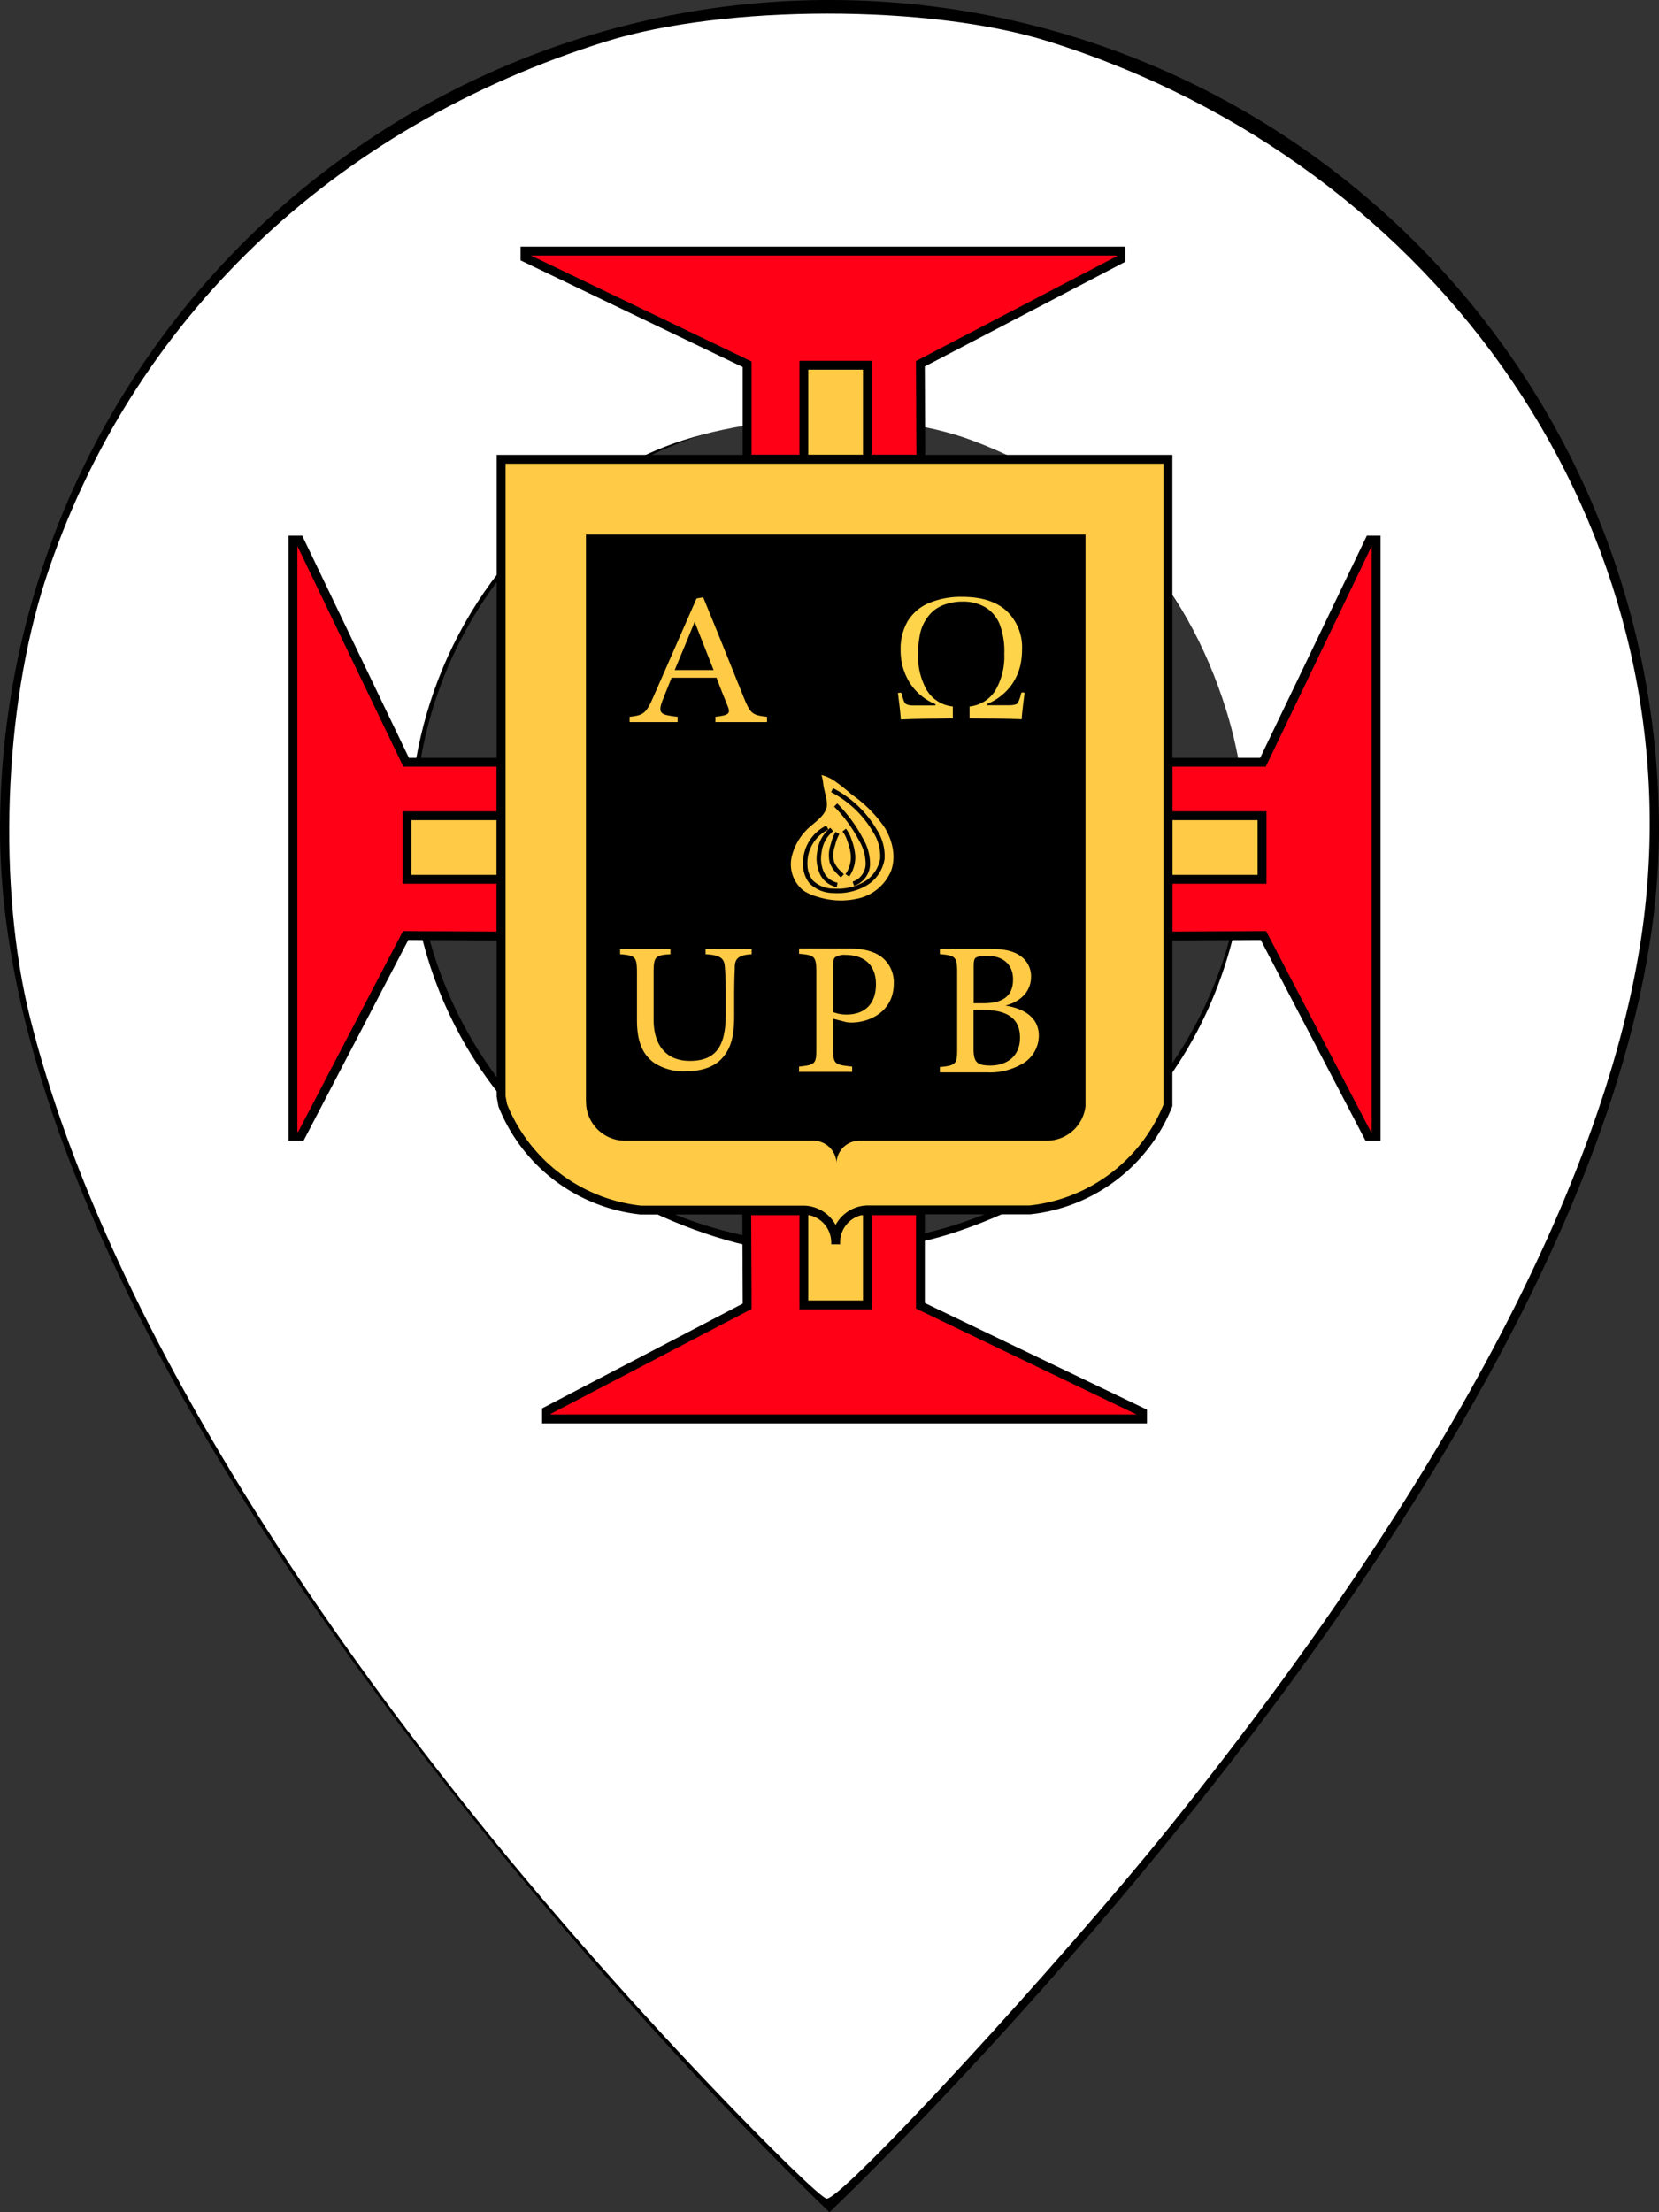 <?xml version="1.0" encoding="UTF-8" standalone="no"?>
<svg
   width="12"
   height="16"
   viewBox="0 0 12 16"
   class="bi bi-geo-alt-fill"
   fill="currentColor"
   version="1.1"
   id="svg146"
   sodipodi:docname="upb_icon.svg"
   xml:space="preserve"
   inkscape:version="1.2.1 (9c6d41e410, 2022-07-14)"
   xmlns:inkscape="http://www.inkscape.org/namespaces/inkscape"
   xmlns:sodipodi="http://sodipodi.sourceforge.net/DTD/sodipodi-0.dtd"
   xmlns="http://www.w3.org/2000/svg"
   xmlns:svg="http://www.w3.org/2000/svg"><rect x="0" y="0" width="12" height="16" fill="#333333" stroke="none"/><defs
     id="defs150"><style
       type="text/css"
       id="style6" /><style
       id="style16238">.cls-1{fill:#ff0017;}.cls-1,.cls-2,.cls-3,.cls-4{stroke:#000;stroke-miterlimit:10;}.cls-1,.cls-2{stroke-width:2px;}.cls-2,.cls-3,.cls-5{fill:#ffca45;}.cls-4{fill:none;}.cls-6{fill:#fed44a;}</style></defs><sodipodi:namedview
     id="namedview148"
     pagecolor="#ffffff"
     bordercolor="#111111"
     borderopacity="1"
     inkscape:showpageshadow="0"
     inkscape:pageopacity="0"
     inkscape:pagecheckerboard="1"
     inkscape:deskcolor="#d1d1d1"
     showgrid="false"
     inkscape:zoom="25.013902"
     inkscape:cx="8.1154871"
     inkscape:cy="5.6968321"
     inkscape:window-width="1358"
     inkscape:window-height="693"
     inkscape:window-x="0"
     inkscape:window-y="46"
     inkscape:window-maximized="1"
     inkscape:current-layer="layer1" /><path
     fill-rule="evenodd"
     d="m 6,16 c 0,0 6,-5.686 6,-10 A 6,6 0 0 0 0,6 c 0,4.314 6,10 6,10 z M 6,9 A 3,3 0 1 0 6,3 3,3 0 0 0 6,9 Z"
     id="path144" /><path
     style="fill:#ffffff;stroke-width:0.08"
     d="M 5.137,15.082 C 2.536,12.348 0.774,9.583 0.219,7.368 -0.02,6.416 0.026,5.122 0.33,4.188 0.94,2.322 2.406,0.916 4.383,0.3 5.246,0.032 6.723,0.031 7.579,0.298 10.438,1.191 12.239,3.844 11.89,6.647 11.668,8.43 10.492,10.685 8.475,13.195 c -0.81,1.008 -2.376,2.707 -2.495,2.707 -0.035,0 -0.414,-0.369 -0.843,-0.82 z M 6.615,8.987 C 6.81,8.961 7.182,8.826 7.44,8.688 8.699,8.017 9.3,6.525 8.87,5.138 8.574,4.185 7.96,3.533 7.031,3.185 6.378,2.94 5.325,2.985 4.682,3.285 2.809,4.159 2.37,6.701 3.839,8.171 4.407,8.739 5.456,9.151 6.1,9.059 6.188,9.046 6.42,9.014 6.615,8.987 Z"
     id="path379" /><g
     inkscape:groupmode="layer"
     id="layer1"
     inkscape:label="Logo"
     transform="translate(-2)"><g
       id="g16311"
       transform="matrix(0.032,0,0,0.032,4.087,1.784)"><polygon
         class="cls-1"
         points="2.79,201.07 26.47,155.7 48.05,155.81 48.05,116.54 26.58,116.54 2.47,66.33 1,66.33 1,201.07 "
         id="polygon16244" /><polygon
         class="cls-1"
         points="244.05,201.07 220.37,155.7 198.79,155.81 198.79,116.54 220.26,116.54 244.37,66.33 245.84,66.33 245.84,201.07 "
         id="polygon16246" /><polygon
         class="cls-1"
         points="58.31,263.18 103.67,239.49 103.57,217.91 142.83,217.91 142.83,239.38 193.04,263.49 193.04,264.96 58.31,264.96 "
         id="polygon16248" /><polygon
         class="cls-1"
         points="188.18,2.79 142.82,26.47 142.92,48.05 103.66,48.05 103.66,26.58 53.45,2.47 53.45,1 188.18,1 "
         id="polygon16250" /><rect
         class="cls-2"
         x="198.79"
         y="128.62"
         width="21.26"
         height="14.37"
         id="rect16252" /><rect
         class="cls-2"
         x="118.79"
         y="228.3"
         width="21.26"
         height="14.37"
         transform="rotate(-90,123.075,234.895)"
         id="rect16254" /><rect
         class="cls-2"
         x="118.79"
         y="37.18"
         width="21.26"
         height="14.37"
         transform="rotate(-90,123.075,43.775)"
         id="rect16256" /><rect
         class="cls-2"
         x="26.79"
         y="128.62"
         width="21.26"
         height="14.37"
         id="rect16258" /><path
         class="cls-2"
         d="m 129.44,231.82 a 7.33,7.33 0 0 0 -7.3,-7.13 H 85.39 A 38,38 0 0 1 54.19,201 l -0.37,-2 V 55 h 150.74 v 146 a 38,38 0 0 1 -31.21,23.65 h -36.79 a 7.34,7.34 0 0 0 -7.11,7.34 c 0,0.15 0,0.29 0,0.44"
         transform="translate(-5.77,-6.94)"
         id="path16260" /><path
         d="m 129.63,214.22 c 0,-0.1 0,-0.2 0,-0.29 A 5.22,5.22 0 0 1 135,209 h 42.47 a 8.8,8.8 0 0 0 8.45,-7.79 V 72 H 73 v 127.9 l 0.07,1.29 A 8.81,8.81 0 0 0 81.5,209 h 42.65 a 5.27,5.27 0 0 1 5.47,4.8"
         transform="translate(-5.77,-6.94)"
         id="path16262" /><path
         class="cls-3"
         d="m 126.16,128.63 c 0.28,1.73 1.1,4 0.7,5.14 -0.54,1.55 -2,2.56 -3.22,3.63 a 13.44,13.44 0 0 0 -4.64,7.42 8.12,8.12 0 0 0 2.79,8 10.7,10.7 0 0 0 3.31,1.51 17.78,17.78 0 0 0 10,0.31 11.07,11.07 0 0 0 7.34,-6.46 c 1.23,-3.37 0.35,-7.24 -1.55,-10.29 a 29.81,29.81 0 0 0 -7.58,-7.57 43.42,43.42 0 0 0 -4.06,-3.19 10.29,10.29 0 0 0 -3.76,-1.45 10.25,10.25 0 0 1 0.67,2.95 z"
         transform="translate(-5.77,-6.94)"
         id="path16264" /><path
         class="cls-4"
         d="m 127.57,138.23 a 8.91,8.91 0 0 0 -5,8.36 6.27,6.27 0 0 0 1.35,3.94 7.15,7.15 0 0 0 5.08,2 12.52,12.52 0 0 0 7,-1.53 8,8 0 0 0 4,-5.7 10.47,10.47 0 0 0 -1.74,-6.42 23.84,23.84 0 0 0 -9.63,-9.1"
         transform="translate(-5.77,-6.94)"
         id="path16266" /><path
         class="cls-4"
         d="m 128.55,138.67 a 7.69,7.69 0 0 0 -2.77,5.06 8,8 0 0 0 0.48,4.62 4.81,4.81 0 0 0 3.52,2.84"
         transform="translate(-5.77,-6.94)"
         id="path16268" /><path
         class="cls-4"
         d="m 129.45,133.13 a 32.64,32.64 0 0 1 5.7,7.76 10.87,10.87 0 0 1 1.57,5.62 4.79,4.79 0 0 1 -3.28,4.43"
         transform="translate(-5.77,-6.94)"
         id="path16270" /><path
         class="cls-4"
         d="m 129.85,139.44 a 9.78,9.78 0 0 0 -1,2.62 7,7 0 0 0 -0.26,4 6.06,6.06 0 0 0 1.48,2.21 c 0.29,0.3 0.58,0.6 0.89,0.88"
         transform="translate(-5.77,-6.94)"
         id="path16272" /><path
         class="cls-4"
         d="m 131.38,138.8 a 7.23,7.23 0 0 1 1.16,2.26 12.16,12.16 0 0 1 0.83,3.55 7.15,7.15 0 0 1 -1.29,4.43"
         transform="translate(-5.77,-6.94)"
         id="path16274" /><path
         class="cls-5"
         d="m 102.27,114.39 v -1.19 c 3.06,-0.34 3.43,-0.76 2.78,-2.38 -0.65,-1.62 -1.55,-3.78 -2.54,-6.45 H 92.36 c -0.75,1.91 -1.46,3.56 -2.12,5.3 -1,2.77 -0.37,3.11 3.48,3.53 v 1.19 H 82.86 v -1.19 c 3,-0.34 3.72,-0.64 5.36,-4.46 L 98,86.45 99.5,86.19 c 3,7.26 6.21,15.29 9.17,22.64 1.5,3.69 1.93,4 5.26,4.37 v 1.19 z m -4.7,-22.64 c -1.5,3.66 -3.1,7.52 -4.51,10.88 h 8.79 z"
         transform="translate(-5.77,-6.94)"
         id="path16276" /><path
         class="cls-5"
         d="m 110.45,166.86 c -2.73,0.17 -3.73,0.84 -3.81,2.75 0,1 -0.13,2.71 -0.13,6.54 v 4.5 c 0,4.24 -0.52,7.49 -3,10 -2,2 -5,2.67 -8,2.67 a 12.13,12.13 0 0 1 -7.12,-1.92 c -2.6,-1.91 -3.86,-4.79 -3.86,-9.66 v -10.59 c 0,-3.74 -0.34,-4 -3.81,-4.29 V 165.7 H 92.1 v 1.16 c -3.47,0.21 -3.81,0.55 -3.81,4.29 v 10.41 c 0,6.08 3,9.41 8.2,9.41 6.16,0 8.11,-3.66 8.11,-10.57 v -4.25 c 0,-3.83 -0.13,-5.41 -0.22,-6.54 -0.13,-1.87 -1.13,-2.58 -4.34,-2.75 v -1.16 h 10.41 z"
         transform="translate(-5.77,-6.94)"
         id="path16278" /><path
         class="cls-5"
         d="m 132.39,165.56 c 3.08,0 5.55,0.56 7.33,1.84 a 7.25,7.25 0 0 1 2.86,6.1 c 0,6.26 -5.42,8.8 -9.54,8.8 a 7.94,7.94 0 0 1 -1.17,-0.09 l -3,-0.77 v 6.69 c 0,3.61 0.31,3.7 4.3,4.13 v 1.2 h -12 v -1.2 c 3.73,-0.39 3.91,-0.65 3.91,-4.21 V 171 c 0,-3.82 -0.48,-3.91 -3.91,-4.25 v -1.2 z m -3.52,14.38 a 8.12,8.12 0 0 0 3.17,0.55 c 2.91,0 6.51,-1.45 6.51,-6.86 0,-4.72 -3.13,-6.61 -6.77,-6.61 a 3.91,3.91 0 0 0 -2.43,0.51 c -0.35,0.3 -0.48,0.82 -0.48,2 z"
         transform="translate(-5.77,-6.94)"
         id="path16280" /><path
         class="cls-5"
         d="m 167.82,178.46 c 4.16,0.68 7.55,2.66 7.55,6.82 a 7.4,7.4 0 0 1 -4.21,6.61 14.42,14.42 0 0 1 -7.5,1.68 H 153 v -1.21 c 3.69,-0.34 3.91,-0.73 3.91,-4.12 V 171 c 0,-3.56 -0.39,-3.86 -3.91,-4.16 v -1.2 h 11.37 c 3.25,0 5.29,0.55 6.68,1.5 a 5.59,5.59 0 0 1 2.56,4.81 c -0.02,4.05 -3.36,5.91 -5.79,6.51 z m -5,-0.52 c 4.77,0 6.72,-1.89 6.72,-5.41 0,-3 -1.86,-5.32 -6,-5.32 a 4.53,4.53 0 0 0 -2.42,0.43 c -0.35,0.26 -0.48,0.73 -0.48,2.1 v 8.2 z m -2.21,10.22 c 0,3.09 0.74,3.86 3.82,3.86 3.38,0 6.68,-1.8 6.68,-6.31 0,-4.51 -3.13,-6.27 -8.42,-6.27 h -2.08 z"
         transform="translate(-5.77,-6.94)"
         id="path16282" /><path
         class="cls-6"
         d="m 159.71,113.54 v -2.67 a 7.83,7.83 0 0 0 5.85,-3.66 15.23,15.23 0 0 0 2,-8.24 17.09,17.09 0 0 0 -1.1,-6.84 8.08,8.08 0 0 0 -3.2,-3.7 9.85,9.85 0 0 0 -5.18,-1.27 11.79,11.79 0 0 0 -4.32,0.79 7.72,7.72 0 0 0 -3.39,2.54 9.55,9.55 0 0 0 -1.82,3.85 20.92,20.92 0 0 0 -0.46,4.52 15.4,15.4 0 0 0 2,8.4 7.81,7.81 0 0 0 5.84,3.61 v 2.67 c -1.32,0 -3.17,0.07 -5.56,0.1 -2.39,0.03 -4.45,0.09 -6.19,0.17 q -0.17,-2.24 -0.66,-5.92 l 0.15,-0.13 h 0.53 l 0.15,0.13 a 12.88,12.88 0 0 0 0.58,1.92 1.25,1.25 0 0 0 0.67,0.63 4.25,4.25 0 0 0 1.53,0.19 H 152 v -0.29 a 12.44,12.44 0 0 1 -5.82,-4.84 13.66,13.66 0 0 1 -2.05,-7.45 12.35,12.35 0 0 1 1.59,-6.46 10.33,10.33 0 0 1 4.73,-4.07 18.46,18.46 0 0 1 7.65,-1.43 q 6.51,0 10,3.2 a 11.29,11.29 0 0 1 3.47,8.76 16,16 0 0 1 -0.39,3.56 12.92,12.92 0 0 1 -1.36,3.42 11.78,11.78 0 0 1 -2.48,3 13.08,13.08 0 0 1 -3.64,2.27 v 0.29 h 4.9 c 1.09,0 1.75,-0.17 2,-0.5 a 7.91,7.91 0 0 0 0.77,-2.24 l 0.15,-0.14 H 172 l 0.15,0.14 c -0.33,2.45 -0.56,4.42 -0.67,5.91 q -2.62,-0.1 -6.15,-0.15 z"
         transform="translate(-5.77,-6.94)"
         id="path16284" /></g></g><style
     type="text/css"
     id="style592">
	.st0{fill:#24306E;}
	.st1{fill:none;stroke:#24306E;stroke-width:2;stroke-miterlimit:10;}
	.st2{fill:none;}
	.st3{font-family:'ArialMT';}
	.st4{font-size:10px;}
</style></svg>
